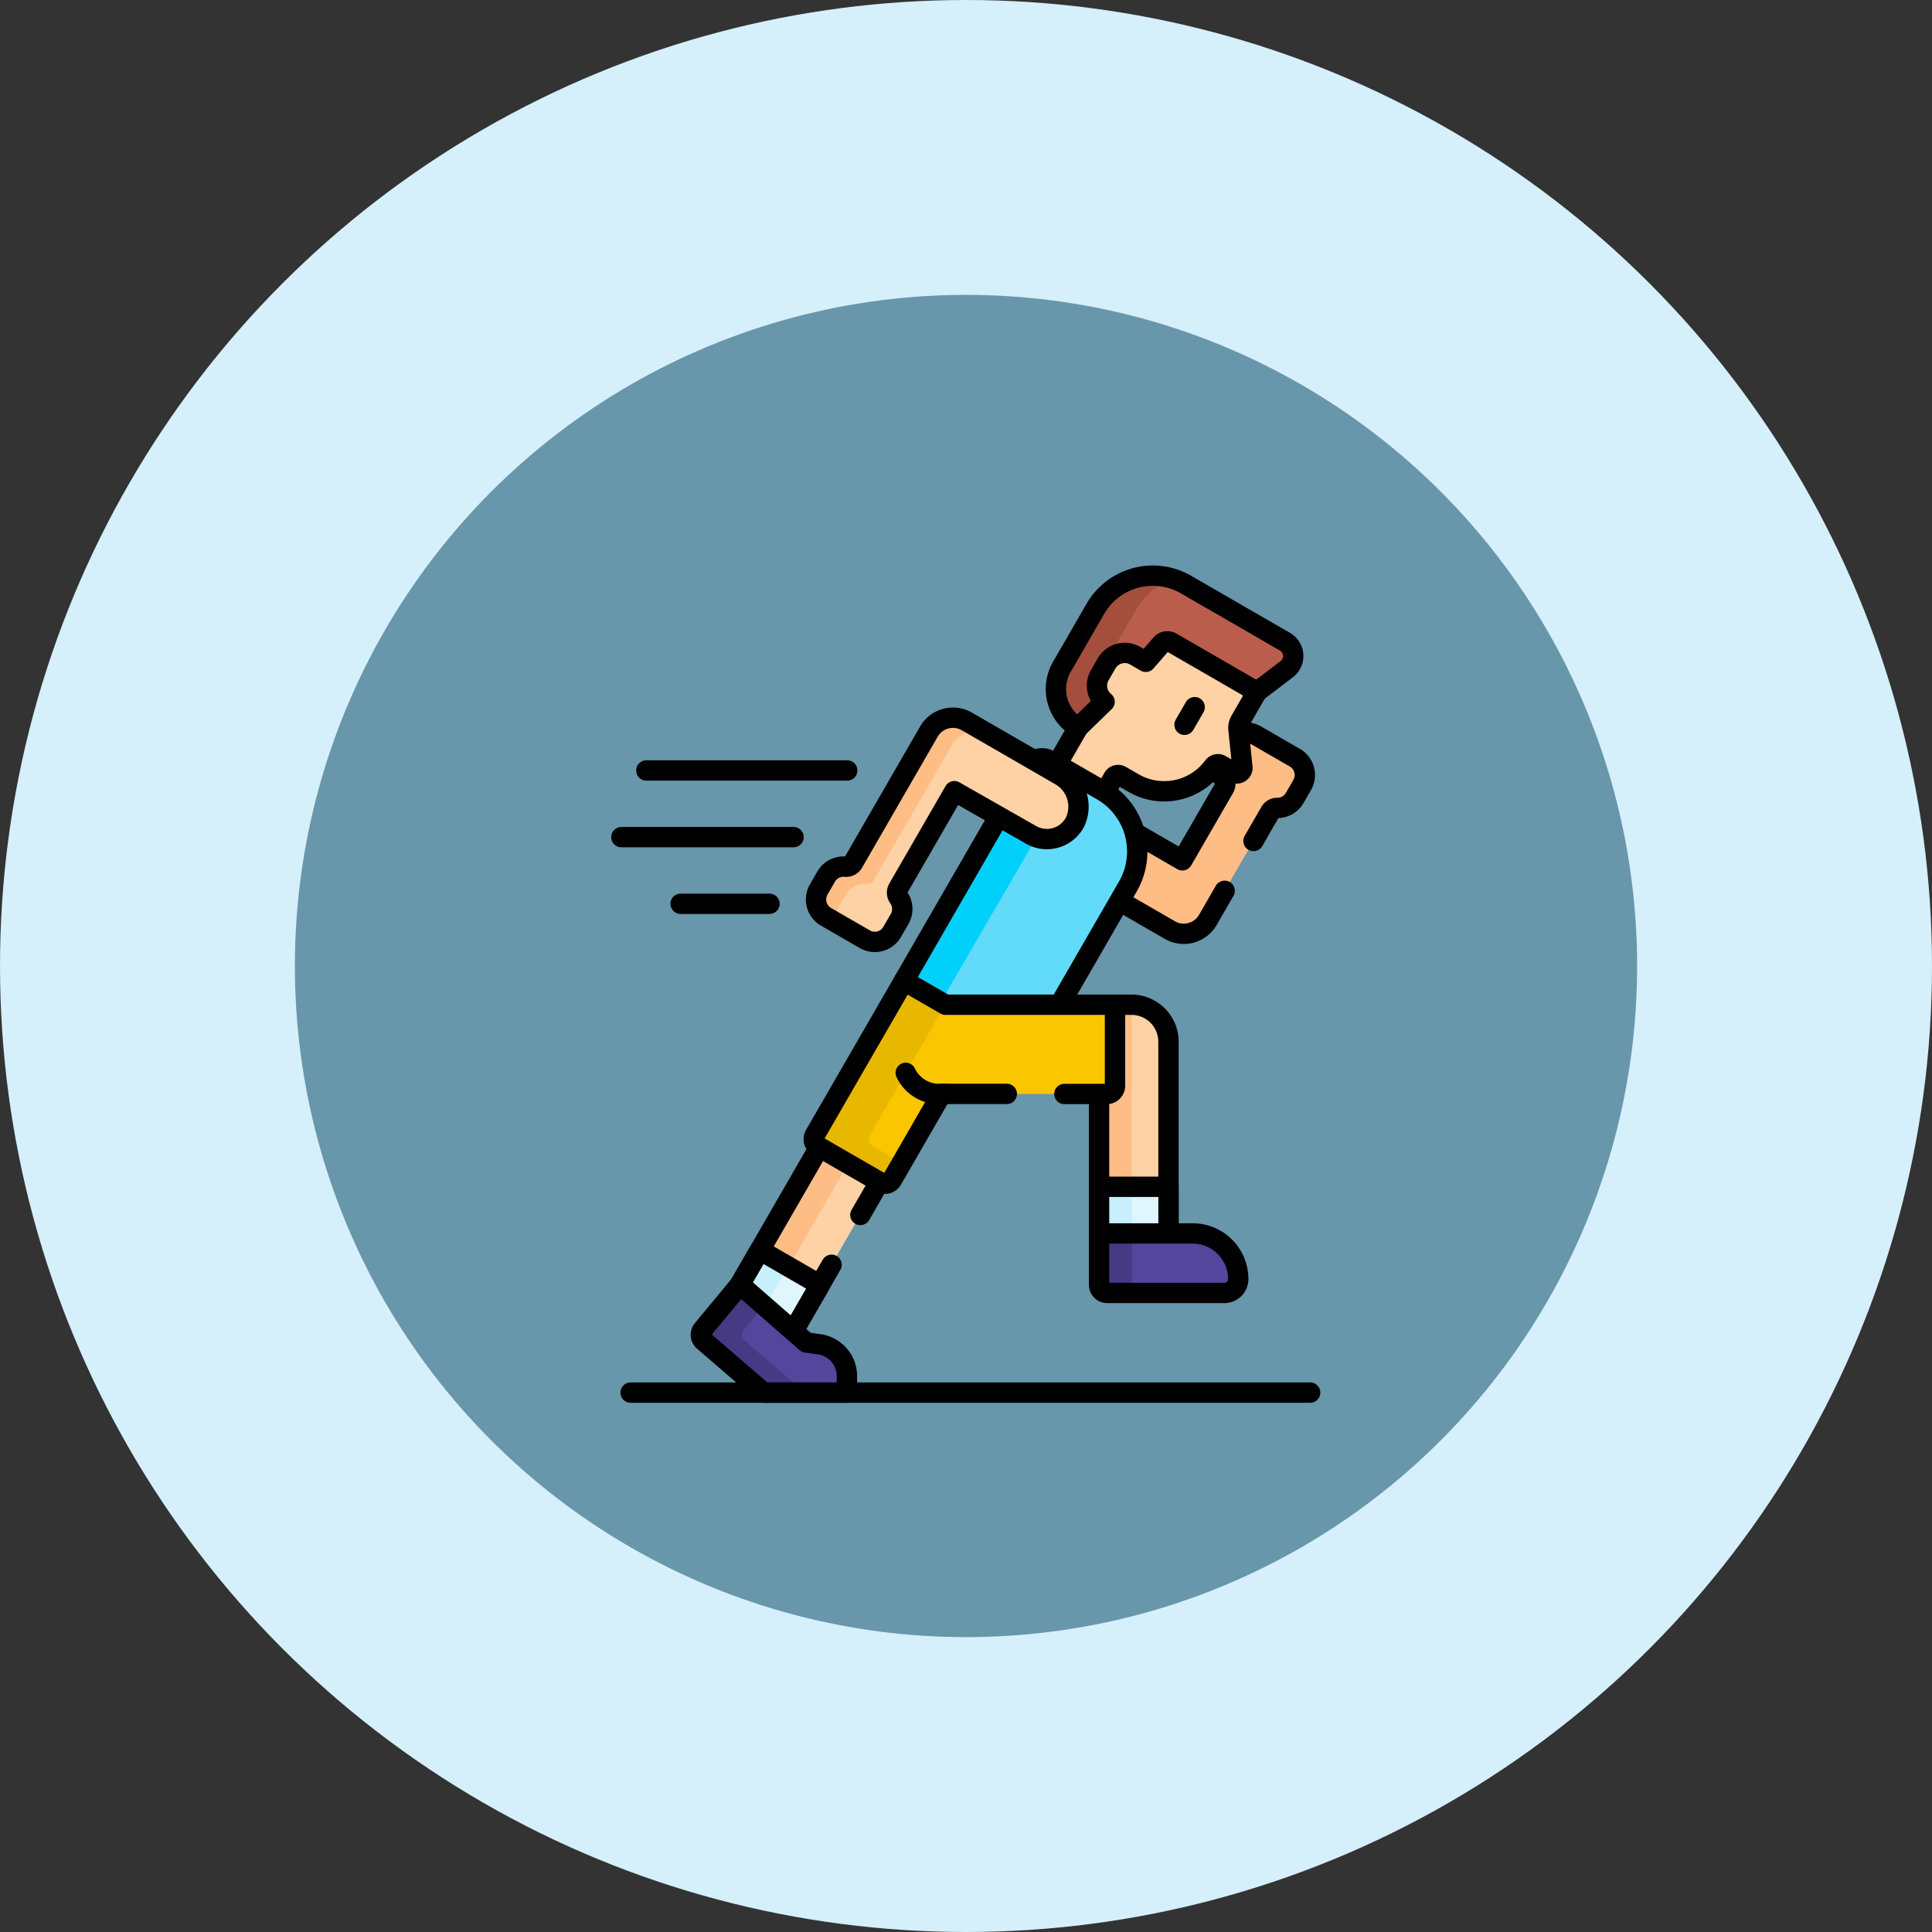 <svg xmlns="http://www.w3.org/2000/svg" xmlns:xlink="http://www.w3.org/1999/xlink" width="190" height="190" viewBox="0 0 190 190">
  <rect x="0" y="0" width="190" height="190" fill="#333333" stroke="none"/>
  <defs>
    <clipPath id="clip-path">
      <path id="path21" d="M0-682.665H82.767V-599.9H0Z" transform="translate(0 682.665)"/>
    </clipPath>
  </defs>
  <g id="Grupo_1112864" data-name="Grupo 1112864" transform="translate(-705.025 -1505.699)">
    <circle id="Elipse_14848" data-name="Elipse 14848" cx="95" cy="95" r="95" transform="translate(705.025 1505.699)" fill="#d5effb"/>
    <circle id="Elipse_14849" data-name="Elipse 14849" cx="66" cy="66" r="66" transform="translate(734.025 1534.699)" fill="#6896ab"/>
    <g id="g15" transform="translate(758.617 2243.764)">
      <g id="g17" transform="translate(0 -682.665)">
        <g id="g19" clip-path="url(#clip-path)">
          <g id="g25" transform="translate(56.364 16.643)">
            <path id="path27" d="M-126.017-17.893l-3.82-2.205a1.964,1.964,0,0,0-2.683.719l-.736,1.276a1.961,1.961,0,0,0,.2,2.248.815.815,0,0,1,.092.935L-137.075-7.8l-4.9-2.829a6.733,6.733,0,0,1-.611,5.329l-.817,1.415,5.1,2.945a2.731,2.731,0,0,0,3.731-1l6.127-10.613a.79.79,0,0,1,.685-.4,1.962,1.962,0,0,0,1.725-.982l.736-1.276a1.964,1.964,0,0,0-.719-2.683" transform="translate(143.404 20.362)" fill="#ffbd86"/>
          </g>
          <g id="g29" transform="translate(56.364 16.643)">
            <path id="path31" d="M-96.509-77.265l1.644-2.848a.789.789,0,0,1,.685-.4,1.962,1.962,0,0,0,1.725-.982l.736-1.276a1.964,1.964,0,0,0-.719-2.683l-3.82-2.205a1.964,1.964,0,0,0-2.683.719l-.736,1.275a1.961,1.961,0,0,0,.2,2.248.815.815,0,0,1,.092.935L-103.5-75.36l-4.9-2.829a6.733,6.733,0,0,1-.611,5.329l-.817,1.415,5.1,2.945a2.731,2.731,0,0,0,3.731-1l1.654-2.865" transform="translate(109.824 87.925)" fill="none" stroke="#000" stroke-linecap="round" stroke-linejoin="round" stroke-miterlimit="10" stroke-width="2"/>
          </g>
          <g id="g33" transform="translate(9.972 20.37)">
            <path id="path35" d="M0,0H19.757" transform="translate(0 0)" fill="none" stroke="#000" stroke-linecap="round" stroke-linejoin="round" stroke-miterlimit="10" stroke-width="2"/>
          </g>
          <g id="g37" transform="translate(7.514 26.926)">
            <path id="path39" d="M0,0H16.935" fill="none" stroke="#000" stroke-linecap="round" stroke-linejoin="round" stroke-miterlimit="10" stroke-width="2"/>
          </g>
          <g id="g41" transform="translate(13.341 33.481)">
            <path id="path43" d="M0,0H8.741" transform="translate(0 0)" fill="none" stroke="#000" stroke-linecap="round" stroke-linejoin="round" stroke-miterlimit="10" stroke-width="2"/>
          </g>
          <g id="g45" transform="translate(50.262 7.509)">
            <path id="path47" d="M-143.242-37.159l-.424-.431-7.907-4.565a.97.97,0,0,0-.484-.13.97.97,0,0,0-.732.333l-1.424,1.637-.921-.532a2.222,2.222,0,0,0-1.109-.3,2.23,2.23,0,0,0-1.926,1.111l-.672,1.164a2.212,2.212,0,0,0,.376,2.7l-2.361,2.294,0,.229L-163-29.878l4.447,2.568c.1.055.188.112.279.171l.9-1.566a.546.546,0,0,1,.746-.2l1.252.723a6.02,6.02,0,0,0,7.846-1.629.549.549,0,0,1,.717-.156l1.319.762a.546.546,0,0,0,.817-.529l-.387-3.74a1.384,1.384,0,0,1,.178-.834Z" transform="translate(163.005 42.285)" fill="#fed2a4"/>
          </g>
          <g id="g49" transform="translate(50.262 7.509)">
            <path id="path51" d="M-143.242-37.159l-.424-.431-7.907-4.565a.97.97,0,0,0-.484-.13.97.97,0,0,0-.732.333l-1.424,1.637-.921-.532a2.222,2.222,0,0,0-1.109-.3,2.23,2.23,0,0,0-1.926,1.111l-.672,1.164a2.212,2.212,0,0,0,.376,2.7l-2.361,2.294,0,.229L-163-29.878l4.447,2.568c.1.055.188.112.279.171l.9-1.566a.546.546,0,0,1,.746-.2l1.252.723a6.02,6.02,0,0,0,7.846-1.629.549.549,0,0,1,.717-.156l1.319.762a.546.546,0,0,0,.817-.529l-.387-3.74a1.384,1.384,0,0,1,.178-.834Z" transform="translate(163.005 42.285)" fill="none" stroke="#000" stroke-linecap="round" stroke-linejoin="round" stroke-miterlimit="10" stroke-width="2"/>
          </g>
          <g id="g53" transform="translate(62.896 14.144)">
            <path id="path55" d="M-7.259,0l-1,1.735" transform="translate(8.26)" fill="none" stroke="#000" stroke-linecap="round" stroke-linejoin="round" stroke-miterlimit="10" stroke-width="2"/>
          </g>
          <g id="g57" transform="translate(50.251 1.212)">
            <path id="path59" d="M-28.108-23.663l-3.292,5.7a4.37,4.37,0,0,0,1.6,5.97l2.6-2.528a2.059,2.059,0,0,1-.473-2.616L-27-18.3a2.06,2.06,0,0,1,2.813-.754l1.037.6,1.511-1.737a.808.808,0,0,1,1.014-.17l8.412,4.857,2.919-2.22a1.632,1.632,0,0,0-.172-2.712l-9.727-5.616a6.527,6.527,0,0,0-8.916,2.389" transform="translate(31.986 26.928)" fill="#bb5d4c"/>
          </g>
          <g id="g61" transform="translate(50.251 1.213)">
            <path id="path63" d="M-29.468-80.713A2.043,2.043,0,0,1-29.3-81.9a4.374,4.374,0,0,1,.417-.983l3.292-5.7a6.5,6.5,0,0,1,3.623-2.939,6.529,6.529,0,0,0-7.687,2.939l-3.292,5.7a4.37,4.37,0,0,0,1.6,5.97l2.2-2.14a4.389,4.389,0,0,1-.322-1.66" transform="translate(33.533 91.849)" fill="#a44f3e"/>
          </g>
          <g id="g65" transform="translate(50.251 1.212)">
            <path id="path67" d="M-28.108-23.663l-3.292,5.7a4.37,4.37,0,0,0,1.6,5.97l2.6-2.528a2.059,2.059,0,0,1-.473-2.616L-27-18.3a2.06,2.06,0,0,1,2.813-.754l1.037.6,1.511-1.737a.808.808,0,0,1,1.014-.17l8.412,4.857,2.919-2.22a1.632,1.632,0,0,0-.172-2.712l-9.727-5.616A6.527,6.527,0,0,0-28.108-23.663Z" transform="translate(31.986 26.928)" fill="none" stroke="#000" stroke-linecap="round" stroke-linejoin="round" stroke-miterlimit="10" stroke-width="2"/>
          </g>
          <g id="g69" transform="translate(35.306 19.175)">
            <path id="path71" d="M-141.225-22.966l-5.113-2.952a1.616,1.616,0,0,0-2.208.592L-160.709-4.259l.193.3,3.845,2.22h10.811l.459-.162,6.708-11.619a6.915,6.915,0,0,0-2.531-9.445" transform="translate(160.709 26.135)" fill="#62dbfb"/>
          </g>
          <g id="g73" transform="translate(35.306 19.175)">
            <path id="path75" d="M-118.151-15.684a1.607,1.607,0,0,1,.509-.539l-2.439-1.408a1.616,1.616,0,0,0-2.208.592L-134.452,4.029l.193.3,3.354,1.936Z" transform="translate(134.452 17.848)" fill="#01d0fb"/>
          </g>
          <g id="g77" transform="translate(35.306 19.175)">
            <path id="path79" d="M-141.225-22.966l-5.113-2.952a1.616,1.616,0,0,0-2.208.592L-160.709-4.259l.193.3,3.845,2.22h10.811l.459-.162,6.708-11.619A6.915,6.915,0,0,0-141.225-22.966Z" transform="translate(160.709 26.135)" fill="none" stroke="#000" stroke-linecap="round" stroke-linejoin="round" stroke-miterlimit="10" stroke-width="2"/>
          </g>
          <g id="g81" transform="translate(18.205 57.278)">
            <path id="path83" d="M-64.208,0l-8.859,15.344,5.912,3.414L-58.3,3.414Z" transform="translate(73.066)" fill="#fed2a4"/>
          </g>
          <g id="g85" transform="translate(21.136 57.278)">
            <path id="path87" d="M-20.561-86.287l5.928-10.267-2.837-1.638L-23.4-87.925Z" transform="translate(23.397 98.192)" fill="#ffbd86"/>
          </g>
          <g id="g89" transform="translate(18.205 57.278)">
            <path id="path91" d="M-92.882-49.3l1.956-3.389-5.913-3.414L-105.7-40.762l5.912,3.414,4.073-7.055" transform="translate(105.697 56.105)" fill="none" stroke="#000" stroke-linecap="round" stroke-linejoin="round" stroke-miterlimit="10" stroke-width="2"/>
          </g>
          <g id="g93" transform="translate(18.205 67.545)">
            <path id="path95" d="M-21.244,0l-2.931,5.077,5.912,3.414,2.931-5.077Z" transform="translate(24.175)" fill="#dff6fd"/>
          </g>
          <g id="g97" transform="translate(19.18 67.545)">
            <path id="path99" d="M-17.882-40.155l2.271-3.934-2.783-1.607-1.956,3.387Z" transform="translate(20.349 45.695)" fill="#c8effe"/>
          </g>
          <g id="g101" transform="translate(18.205 67.545)">
            <path id="path103" d="M-21.244,0l-2.931,5.077,5.912,3.414,2.931-5.077Z" transform="translate(24.175)" fill="none" stroke="#000" stroke-linecap="round" stroke-linejoin="round" stroke-miterlimit="10" stroke-width="2"/>
          </g>
          <g id="g105" transform="translate(54.494 43.407)">
            <path id="path107" d="M-23.088,0h-1.78V7.97a.647.647,0,0,1-.647.647h-.758V26.529h6.827V3.642A3.642,3.642,0,0,0-23.088,0" transform="translate(26.273)" fill="#fed2a4"/>
          </g>
          <g id="g109" transform="translate(54.494 43.407)">
            <path id="path111" d="M-23.088,0h-1.78V7.97a.647.647,0,0,1-.647.647h-.758V26.529h3.216V0h-.031" transform="translate(26.273)" fill="#ffbd86"/>
          </g>
          <g id="g113" transform="translate(54.494 43.407)">
            <path id="path115" d="M-23.088,0h-1.78V7.97a.647.647,0,0,1-.647.647h-.758V26.529h6.827V3.642A3.642,3.642,0,0,0-23.088,0Z" transform="translate(26.273)" fill="none" stroke="#000" stroke-linecap="round" stroke-linejoin="round" stroke-miterlimit="10" stroke-width="2"/>
          </g>
          <path id="path117" d="M449.471-168.279H456.3V-176.9h-6.827Z" transform="translate(-394.977 238.215)" fill="#dff6fd"/>
          <path id="path119" d="M449.471-168.279h3.216V-176.9h-3.216Z" transform="translate(-394.977 238.215)" fill="#c8effe"/>
          <path id="path121" d="M449.471-168.279H456.3V-176.9h-6.827Z" transform="translate(-394.977 238.215)" fill="none" stroke="#000" stroke-linecap="round" stroke-linejoin="round" stroke-miterlimit="10" stroke-width="2"/>
          <g id="g123" transform="translate(54.494 65.901)">
            <path id="path125" d="M0-36.556V-41.6H9.2a4.487,4.487,0,0,1,4.487,4.487,1.365,1.365,0,0,1-1.365,1.365H.808A.808.808,0,0,1,0-36.556" transform="translate(0 41.6)" fill="#53469c"/>
          </g>
          <g id="g127" transform="translate(54.494 65.901)">
            <path id="path129" d="M-5.858-42.415H-3.45v-5.852H-6.667v5.044a.808.808,0,0,0,.808.808" transform="translate(6.667 48.267)" fill="#463a84"/>
          </g>
          <g id="g131" transform="translate(54.494 65.901)">
            <path id="path133" d="M0-36.556V-41.6H9.2a4.487,4.487,0,0,1,4.487,4.487,1.365,1.365,0,0,1-1.365,1.365H.808A.808.808,0,0,1,0-36.556Z" transform="translate(0 41.6)" fill="none" stroke="#000" stroke-linecap="round" stroke-linejoin="round" stroke-miterlimit="10" stroke-width="2"/>
          </g>
          <g id="g135" transform="translate(26.434 41.051)">
            <path id="path137" d="M-214.739-17.078h-16.674l-4.081-2.356-8.764,15.179a.808.808,0,0,0,.3,1.1l6.2,3.581a.808.808,0,0,0,1.1-.3l4.869-8.434h16.239a.808.808,0,0,0,.808-.808Z" transform="translate(244.367 19.435)" fill="#fac600"/>
          </g>
          <g id="g139" transform="translate(26.434 41.051)">
            <path id="path141" d="M-42.157-118.024a.808.808,0,0,1-.3-1.1l7.411-12.836-4.059-2.343-8.764,15.179a.808.808,0,0,0,.3,1.1l6.2,3.581a.808.808,0,0,0,1.1-.3l.949-1.644Z" transform="translate(47.974 134.308)" fill="#e8b801"/>
          </g>
          <g id="g143" transform="translate(26.434 41.051)">
            <path id="path145" d="M-178.656-80.7h4.17a.808.808,0,0,0,.808-.808v-7.97h-16.674l-4.081-2.356L-203.2-76.655a.808.808,0,0,0,.3,1.1l6.2,3.581a.808.808,0,0,0,1.1-.3l4.869-8.434h6.411" transform="translate(203.305 91.834)" fill="none" stroke="#000" stroke-linecap="round" stroke-linejoin="round" stroke-miterlimit="10" stroke-width="2"/>
          </g>
          <g id="g147" transform="translate(26.657 15.182)">
            <path id="path149" d="M-174.585-41.38l-9.254-5.343a2.731,2.731,0,0,0-3.731,1l-7.44,12.886a.793.793,0,0,1-.76.4,1.962,1.962,0,0,0-1.9.97l-.736,1.276a1.964,1.964,0,0,0,.719,2.683l3.82,2.205a1.964,1.964,0,0,0,2.683-.719l.736-1.275a1.961,1.961,0,0,0-.1-2.115.813.813,0,0,1-.046-.877l5.528-9.575,7.551,4.3A3.132,3.132,0,0,0-173.21-36.8h0a3.541,3.541,0,0,0-1.375-4.578" transform="translate(198.672 47.089)" fill="#fed2a4"/>
          </g>
          <g id="g151" transform="translate(26.657 15.182)">
            <path id="path153" d="M-16.138-135.249l.756-1.31a2.015,2.015,0,0,1,1.953-1,.814.814,0,0,0,.781-.412l7.64-13.232a2.8,2.8,0,0,1,3.433-1.213l-1.957-1.13a2.731,2.731,0,0,0-3.731,1l-7.44,12.886a.792.792,0,0,1-.76.4,1.962,1.962,0,0,0-1.9.97l-.736,1.276a1.964,1.964,0,0,0,.719,2.683l1.041.6a2.01,2.01,0,0,1,.2-1.523" transform="translate(18.365 153.908)" fill="#ffbd86"/>
          </g>
          <g id="g155" transform="translate(26.657 15.182)">
            <path id="path157" d="M-174.585-41.38l-9.254-5.343a2.731,2.731,0,0,0-3.731,1l-7.44,12.886a.793.793,0,0,1-.76.4,1.962,1.962,0,0,0-1.9.97l-.736,1.276a1.964,1.964,0,0,0,.719,2.683l3.82,2.205a1.964,1.964,0,0,0,2.683-.719l.736-1.275a1.961,1.961,0,0,0-.1-2.115.813.813,0,0,1-.046-.877l5.528-9.575,7.551,4.3A3.132,3.132,0,0,0-173.21-36.8h0A3.541,3.541,0,0,0-174.585-41.38Z" transform="translate(198.672 47.089)" fill="none" stroke="#000" stroke-linecap="round" stroke-linejoin="round" stroke-miterlimit="10" stroke-width="2"/>
          </g>
          <g id="g159" transform="translate(15.331 70.932)">
            <path id="path161" d="M-75.179-41.251-81.7-46.943l-3.663,4.42a.808.808,0,0,0,.132,1.159l5.851,5.043h8.194v-1.63A3.152,3.152,0,0,0-73.9-41.072Z" transform="translate(85.551 46.943)" fill="#53469c"/>
          </g>
          <g id="g163" transform="translate(15.331 70.932)">
            <path id="path165" d="M-30.832-32.035l1.956-2.36-2.36-2.06-3.664,4.42a.808.808,0,0,0,.132,1.159l5.851,5.043h4.068L-30.7-30.876a.808.808,0,0,1-.132-1.159" transform="translate(35.086 36.455)" fill="#463a84"/>
          </g>
          <g id="g167" transform="translate(15.331 70.932)">
            <path id="path169" d="M-75.179-41.251-81.7-46.943l-3.663,4.42a.808.808,0,0,0,.132,1.159l5.851,5.043h8.194v-1.63A3.152,3.152,0,0,0-73.9-41.072Z" transform="translate(85.551 46.943)" fill="none" stroke="#000" stroke-linecap="round" stroke-linejoin="round" stroke-miterlimit="10" stroke-width="2"/>
          </g>
          <g id="g171" transform="translate(8.424 81.554)">
            <path id="path173" d="M0,0H66.829" fill="none" stroke="#000" stroke-linecap="round" stroke-linejoin="round" stroke-miterlimit="10" stroke-width="2"/>
          </g>
          <g id="g175" transform="translate(35.48 50.11)">
            <path id="path177" d="M-29.586-15.038h-.795a3.642,3.642,0,0,1-3.287-2.075" transform="translate(33.668 17.113)" fill="none" stroke="#000" stroke-linecap="round" stroke-linejoin="round" stroke-miterlimit="10" stroke-width="2"/>
          </g>
        </g>
      </g>
    </g>
  </g>
</svg>
